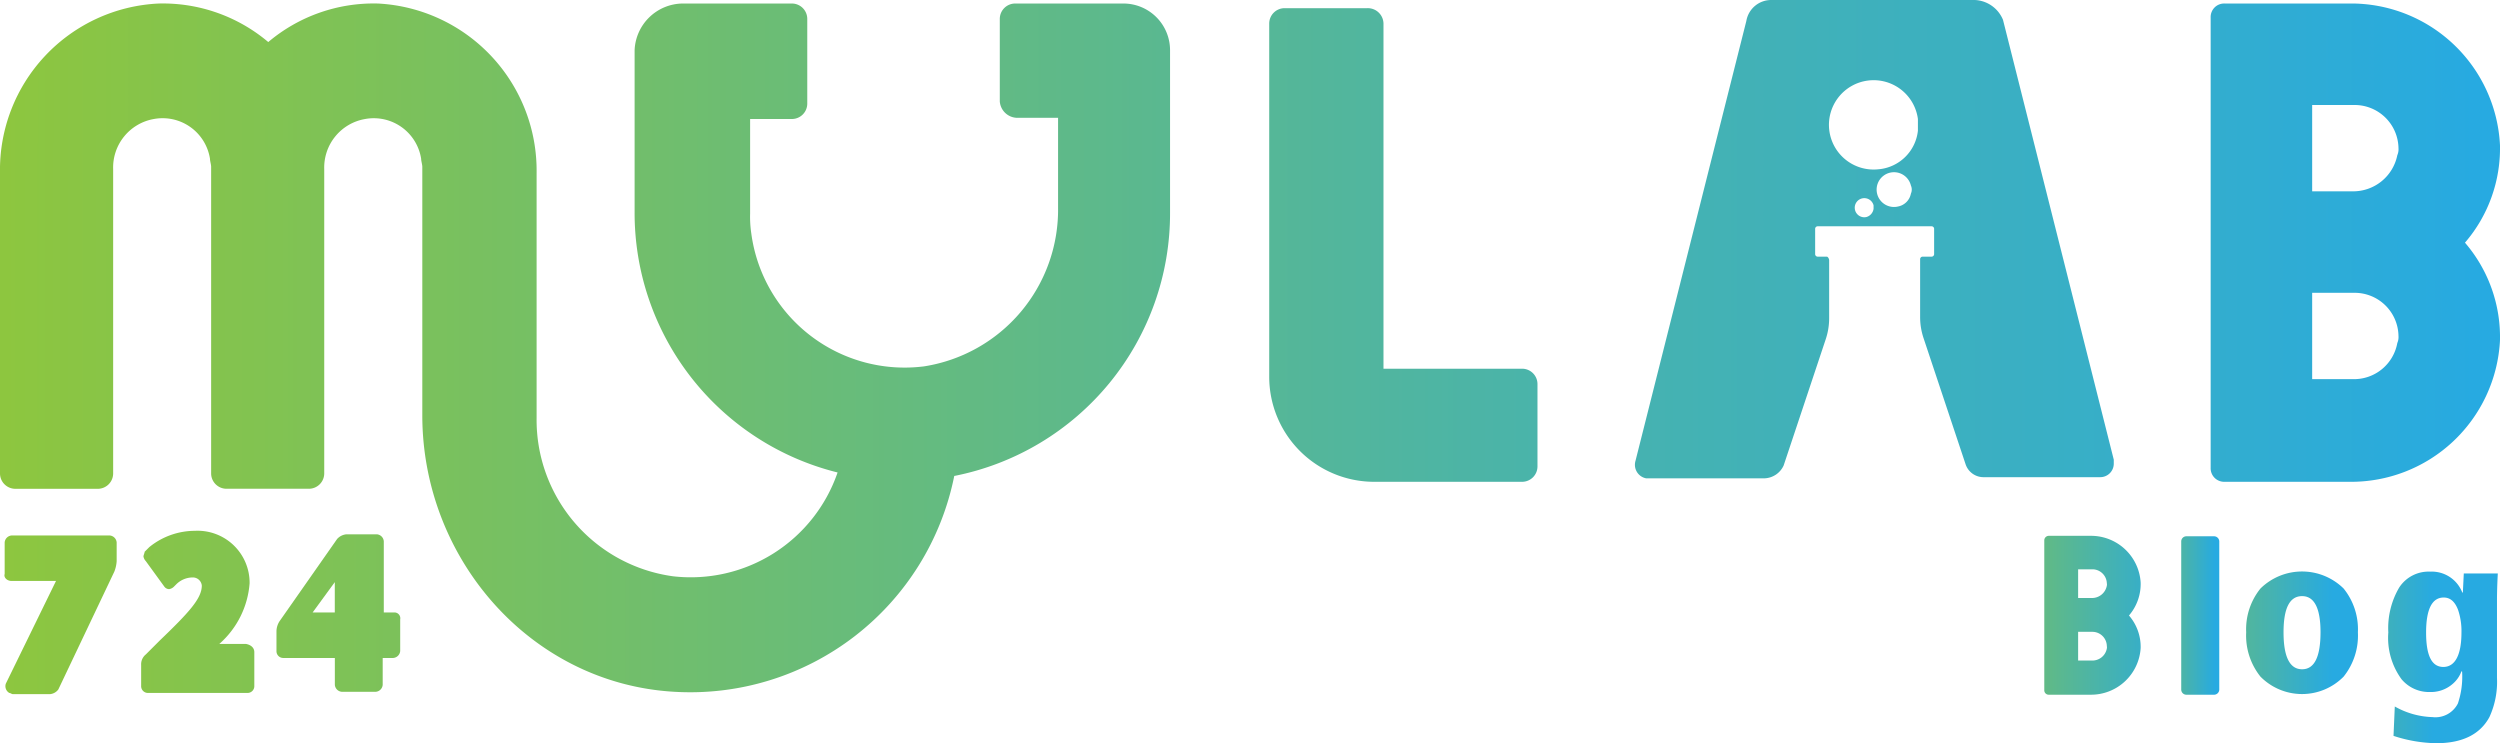 <svg xmlns="http://www.w3.org/2000/svg" xmlns:xlink="http://www.w3.org/1999/xlink" width="175.206" height="52.088" viewBox="0 0 175.206 52.088">
  <defs>
    <linearGradient id="linear-gradient" x1="0.003" y1="3.616" x2="1.985" y2="3.616" gradientUnits="objectBoundingBox">
      <stop offset="0" stop-color="#8dc63f"/>
      <stop offset="1" stop-color="#27aae1"/>
    </linearGradient>
    <linearGradient id="linear-gradient-2" x1="-4.717" y1="5.032" x2="3.927" y2="5.032" xlink:href="#linear-gradient"/>
    <linearGradient id="linear-gradient-3" x1="-1.537" y1="0.5" x2="5.021" y2="0.5" gradientUnits="objectBoundingBox">
      <stop offset="0" stop-color="#8dc63f"/>
      <stop offset="0.37" stop-color="#27aae1"/>
    </linearGradient>
    <linearGradient id="linear-gradient-4" x1="-7.097" y1="4.988" x2="0.918" y2="4.988" xlink:href="#linear-gradient"/>
    <linearGradient id="linear-gradient-5" x1="-1.09" y1="14.008" x2="1.419" y2="14.008" xlink:href="#linear-gradient"/>
    <linearGradient id="linear-gradient-6" x1="-0.007" y1="14.029" x2="20.659" y2="14.029" xlink:href="#linear-gradient"/>
    <linearGradient id="linear-gradient-7" x1="-1.215" y1="13.731" x2="19.276" y2="13.731" xlink:href="#linear-gradient"/>
    <linearGradient id="linear-gradient-8" x1="-4.888" y1="4.988" x2="2.078" y2="4.988" xlink:href="#linear-gradient"/>
    <linearGradient id="linear-gradient-9" x1="-2.204" y1="14.13" x2="16.532" y2="14.13" xlink:href="#linear-gradient"/>
    <linearGradient id="linear-gradient-10" x1="-1.086" y1="0.498" x2="1.103" y2="0.498" gradientUnits="objectBoundingBox">
      <stop offset="0" stop-color="#8dc63f"/>
      <stop offset="0.85" stop-color="#27aae1"/>
    </linearGradient>
    <linearGradient id="linear-gradient-11" x1="-1.421" y1="0.498" x2="0.727" y2="0.498" xlink:href="#linear-gradient-10"/>
  </defs>
  <g id="Layer_2" data-name="Layer 2" transform="translate(0 0.001)">
    <g id="Layer_1" data-name="Layer 1" transform="translate(0 -0.001)">
      <path id="Path_634" data-name="Path 634" d="M71.291,8.311h2.861v6.3a11.111,11.111,0,0,1-9.4,11.119,10.841,10.841,0,0,1-12.1-9.32,7.93,7.93,0,0,1-.082-1.39V8.393h2.943A1.079,1.079,0,0,0,56.575,7.33V1.362A1.079,1.079,0,0,0,55.512.3H47.827a3.409,3.409,0,0,0-3.352,3.27h0V14.933A18.738,18.738,0,0,0,58.7,33.165a10.882,10.882,0,0,1-11.528,7.276,11.062,11.062,0,0,1-9.565-11.119V12.154A11.726,11.726,0,0,0,26.489.3,11.446,11.446,0,0,0,18.8,3,11.446,11.446,0,0,0,11.119.3,11.669,11.669,0,0,0,0,12.154V33.247A1.079,1.079,0,0,0,1.063,34.31h5.8A1.079,1.079,0,0,0,7.93,33.247V11.908a3.45,3.45,0,0,1,2.861-3.516,3.36,3.36,0,0,1,3.924,2.78c0,.164.082.409.082.572v21.5a1.079,1.079,0,0,0,1.063,1.063h5.8a1.079,1.079,0,0,0,1.063-1.063V11.908A3.45,3.45,0,0,1,25.59,8.393a3.36,3.36,0,0,1,3.924,2.78c0,.164.082.409.082.572V29.159c0,10.056,7.6,18.8,17.659,19.376A18.869,18.869,0,0,0,66.876,33.41,18.755,18.755,0,0,0,82,14.933V3.569A3.27,3.27,0,0,0,78.731.3h-7.6a1.079,1.079,0,0,0-1.063,1.063v5.8A1.243,1.243,0,0,0,71.291,8.311Z" transform="translate(0 -0.053)" fill="url(#linear-gradient)"/>
      <path id="Path_635" data-name="Path 635" d="M115.667.7h-5.8A1.079,1.079,0,0,0,108.8,1.763V26.535a7.358,7.358,0,0,0,7.358,7.358h10.383A1.079,1.079,0,0,0,127.6,32.83h0v-5.8a1.079,1.079,0,0,0-1.063-1.063h-9.729V1.763A1.1,1.1,0,0,0,115.667.7Z" transform="translate(-19.85 -0.127)" fill="url(#linear-gradient-2)"/>
      <path id="Path_636" data-name="Path 636" d="M189.645,46.322v10.4a.368.368,0,0,1-.376.352h-1.938a.36.36,0,0,1-.352-.352v-10.4a.36.36,0,0,1,.352-.352h1.938a.368.368,0,0,1,.376.352Z" transform="translate(-34.113 -8.386)" fill="url(#linear-gradient-3)"/>
      <path id="Path_637" data-name="Path 637" d="M209.775,10.192A10.45,10.45,0,0,0,199.229.3h-8.748a.948.948,0,0,0-.981.981V32.839a.948.948,0,0,0,.981.981h8.748a10.45,10.45,0,0,0,10.547-9.892,10.138,10.138,0,0,0-2.453-6.867,10.138,10.138,0,0,0,2.453-6.868Zm-10.3,16.433h-2.861v-6.05h3.025a3.074,3.074,0,0,1,3.025,3.025,1.038,1.038,0,0,1-.082.491,3.082,3.082,0,0,1-3.107,2.534Zm0-13.163h-2.861V7.413h3.025a3.074,3.074,0,0,1,3.025,3.025,1.038,1.038,0,0,1-.082.491A3.156,3.156,0,0,1,199.474,13.463Z" transform="translate(-34.572 -0.054)" fill="url(#linear-gradient-4)"/>
      <path id="Path_638" data-name="Path 638" d="M181.993,49.2a3.483,3.483,0,0,0-3.516-3.27h-2.911a.319.319,0,0,0-.327.327V56.738a.311.311,0,0,0,.327.327h2.911a3.483,3.483,0,0,0,3.516-3.27,3.352,3.352,0,0,0-.818-2.281A3.385,3.385,0,0,0,181.993,49.2Zm-3.434,5.469h-.948V52.658h1.006a1.014,1.014,0,0,1,1.006,1.006.376.376,0,0,1,0,.164,1.03,1.03,0,0,1-1.063.842Zm0-4.382h-.948V48.276h1.006a1.014,1.014,0,0,1,1.006.981.376.376,0,0,1,0,.164A1.055,1.055,0,0,1,178.559,50.288Z" transform="translate(-31.971 -8.378)" fill="url(#linear-gradient-5)"/>
      <path id="Path_639" data-name="Path 639" d="M.887,49.088H3.994L.478,56.283a.548.548,0,0,0,.245.654c.082,0,.164.082.245.082H3.585a.818.818,0,0,0,.572-.327l3.924-8.257a2.387,2.387,0,0,0,.164-.736V46.391a.531.531,0,0,0-.491-.491H.887a.531.531,0,0,0-.491.491h0V48.6C.315,48.843.56,49.088.887,49.088Z" transform="translate(-0.069 -8.373)" fill="url(#linear-gradient-6)"/>
      <path id="Path_640" data-name="Path 640" d="M20.03,54v2.371a.474.474,0,0,1-.491.491H12.59a.474.474,0,0,1-.491-.491V54.9a.891.891,0,0,1,.327-.736l.981-.981c2.044-1.962,2.943-2.943,2.943-3.843a.63.63,0,0,0-.654-.572,1.635,1.635,0,0,0-1.145.491l-.164.164a.621.621,0,0,1-.327.164.425.425,0,0,1-.327-.164l-1.308-1.8a.621.621,0,0,1-.164-.327c0-.082.082-.245.082-.327l.082-.082.245-.245A5.077,5.077,0,0,1,15.861,45.5,3.646,3.646,0,0,1,19.7,49.178a6.282,6.282,0,0,1-2.126,4.251h1.88C19.867,53.511,20.03,53.756,20.03,54Z" transform="translate(-2.207 -8.299)" fill="url(#linear-gradient-7)"/>
      <path id="Path_641" data-name="Path 641" d="M163.982,0H149.756a1.766,1.766,0,0,0-1.8,1.472l-7.767,30.822a.965.965,0,0,0,.736,1.226h8.339a1.537,1.537,0,0,0,1.308-.9l2.943-8.83a4.627,4.627,0,0,0,.245-1.472V18.231c0-.082-.082-.245-.163-.245h-.654a.18.18,0,0,1-.164-.164v-1.8a.18.18,0,0,1,.163-.164h8.012a.18.18,0,0,1,.163.164h0v1.8a.18.18,0,0,1-.164.164H160.3a.18.18,0,0,0-.164.164h0v4.088a4.628,4.628,0,0,0,.245,1.472l2.943,8.83a1.324,1.324,0,0,0,1.308.9h8.094a.948.948,0,0,0,.981-.981v-.245L165.944,1.39A2.24,2.24,0,0,0,163.982,0Zm-7.6,15.207a.67.67,0,1,1,.491-.818v.245a.7.7,0,0,1-.491.572Zm2.207-.736a1.218,1.218,0,1,1,.9-1.472.7.7,0,0,1,0,.572,1.136,1.136,0,0,1-.9.9Zm-1.308-2.616a3.131,3.131,0,1,1,2.7-3.516v.818a3.041,3.041,0,0,1-2.7,2.7Z" transform="translate(-25.569 0.001)" fill="url(#linear-gradient-8)"/>
      <path id="Path_642" data-name="Path 642" d="M31.957,51.278h-.736V46.291a.531.531,0,0,0-.491-.491H28.605a1.006,1.006,0,0,0-.654.327L23.945,51.85a1.316,1.316,0,0,0-.245.736v1.39a.474.474,0,0,0,.491.491h3.6v1.88a.531.531,0,0,0,.491.491h2.371a.531.531,0,0,0,.491-.491h0v-1.88h.736a.531.531,0,0,0,.491-.491V51.768a.409.409,0,0,0-.409-.491Zm-4.17,0H26.234l1.553-2.126Z" transform="translate(-4.324 -8.355)" fill="url(#linear-gradient-9)"/>
      <path id="Path_643" data-name="Path 643" d="M193.546,56.356a4.6,4.6,0,0,1-1-3.107,4.538,4.538,0,0,1,1-3.066,4.153,4.153,0,0,1,5.829,0,4.537,4.537,0,0,1,1,3.066,4.6,4.6,0,0,1-1,3.107,4.088,4.088,0,0,1-5.829,0Zm4.21-3.107c0-1.684-.433-2.534-1.292-2.534s-1.3.818-1.3,2.534.433,2.592,1.3,2.592,1.292-.875,1.292-2.608Z" transform="translate(-35.128 -8.937)" fill="url(#linear-gradient-10)"/>
      <path id="Path_644" data-name="Path 644" d="M209.853,55.981a2.085,2.085,0,0,1-.621.891,2.314,2.314,0,0,1-1.57.564,2.51,2.51,0,0,1-2.011-.9,4.905,4.905,0,0,1-.924-3.27,5.617,5.617,0,0,1,.76-3.148A2.453,2.453,0,0,1,207.662,49a2.289,2.289,0,0,1,2.248,1.463h.041l.065-1.333H212.4c-.041.76-.057,1.39-.057,1.872v5.453a5.9,5.9,0,0,1-.531,2.739q-.989,1.823-3.712,1.831a10.1,10.1,0,0,1-3.009-.515l.09-2.06a5.666,5.666,0,0,0,2.633.744,1.766,1.766,0,0,0,1.79-.957,5.886,5.886,0,0,0,.294-2.232Zm0-2.722a4.612,4.612,0,0,0-.237-1.578c-.221-.58-.548-.867-1.006-.867-.818,0-1.235.818-1.235,2.453s.4,2.412,1.21,2.412S209.853,54.861,209.853,53.259Z" transform="translate(-37.348 -8.938)" fill="url(#linear-gradient-11)"/>
    </g>
  </g>
</svg>
